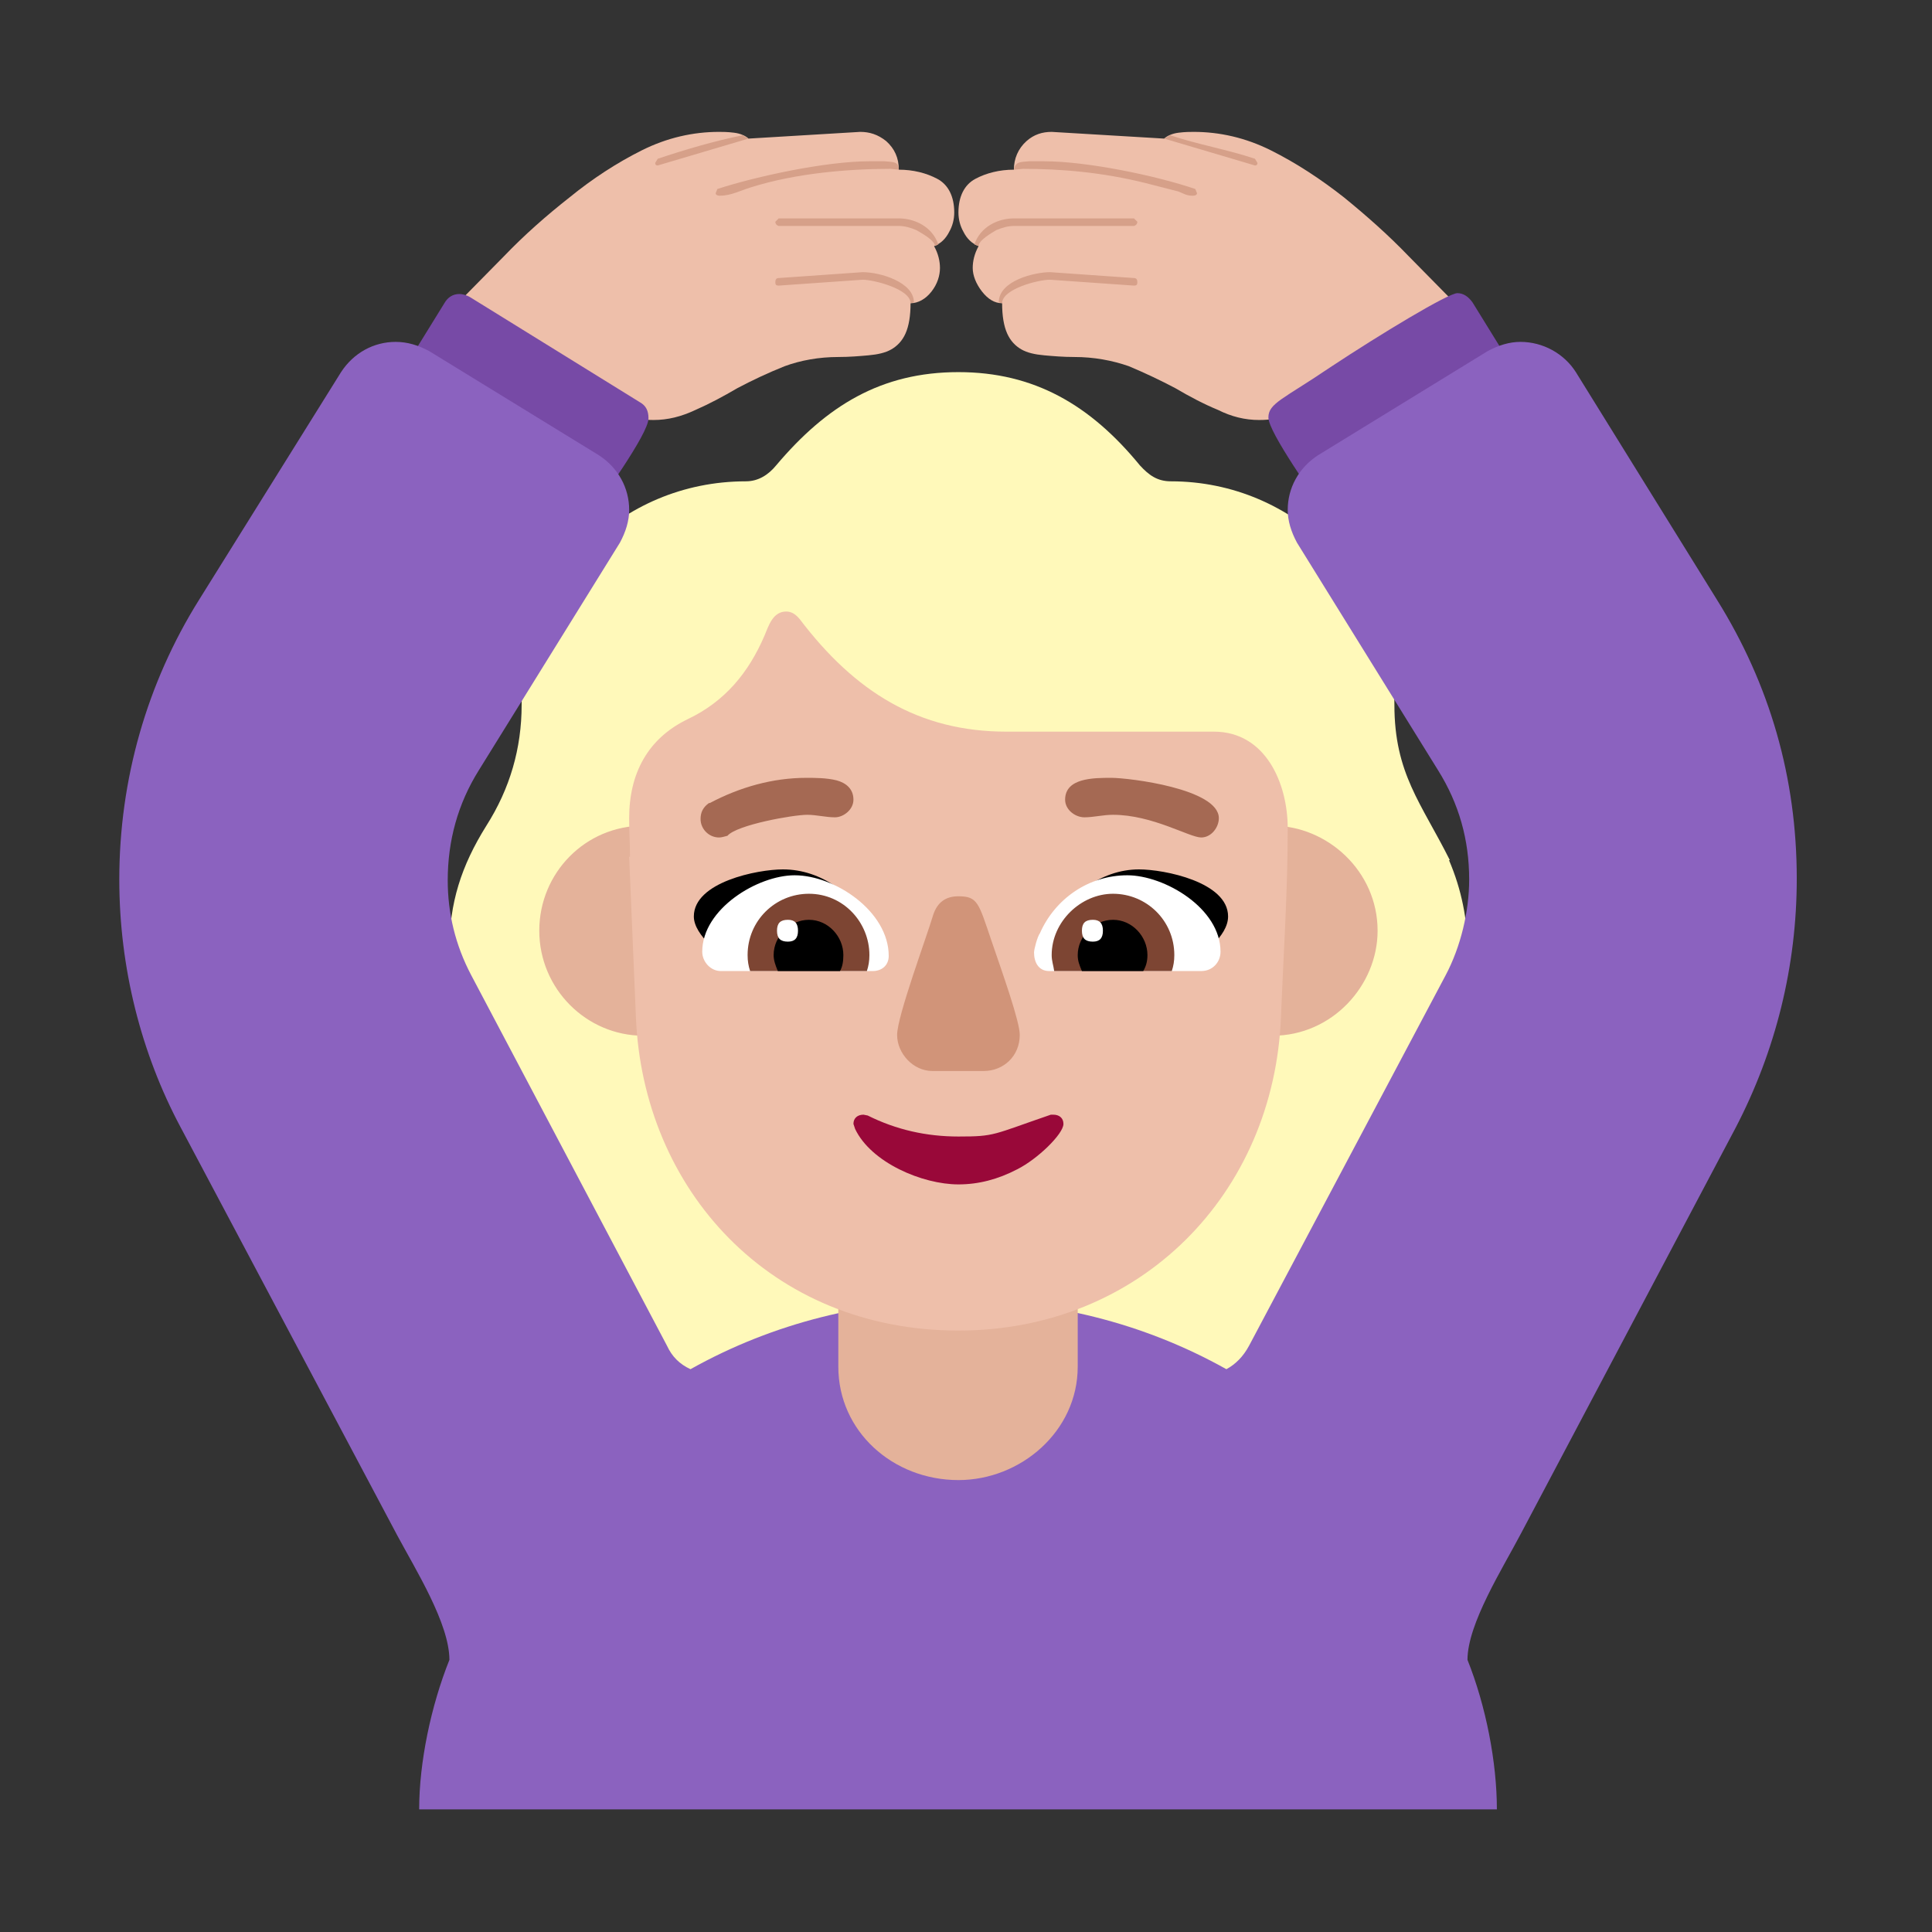 <svg version="1.1" xmlns="http://www.w3.org/2000/svg" viewBox="0 0 2300 2300"><rect x="0" y="0" width="2300" height="2300" fill="#333333" stroke="none"/><g transform="scale(1,-1) translate(-256, -1869)">
		<path d="M1743 214c144 0 260 116 260 260 0 40-10 76-26 113-3 7-5 13-5 19 0 5 2 11 5 18 17 37 26 74 26 115 0 35-7 71-22 106l1 0c-34 68-66 103-66 185 0 147-119 266-266 266-16 0-26 7-37 19-59 72-126 111-216 111-92 0-157-40-217-111-9-11-21-19-36-19-150 0-267-120-267-266 0-52-14-100-42-144-30-48-44-92-44-147 0-40 10-78 26-115 3-5 4-11 4-18 0-7-1-14-4-19-16-37-26-73-26-113 0-144 117-260 259-260l693 0 z" fill="#FFF9BA"/>
		<path d="M1755 1369c13 0 25 2 35 6 9 4 19 9 30 16l178 107-65 66c-24 25-50 48-77 70-28 22-57 41-87 56-30 15-61 22-92 22-4 0-10 0-18-1-8-1-14-4-17-7l-134 8c-11 0-21-3-30-11-10-9-15-21-15-34-17 0-33-4-46-11-13-7-20-21-20-40 0-8 2-16 6-23 4-8 10-14 18-17-5-9-7-18-7-26 0-9 4-19 11-28 7-9 15-14 24-14 0-15 2-27 6-36 4-9 10-15 17-19 7-4 16-6 27-7 11-1 23-2 36-2 23 0 45-4 65-11 19-8 38-17 55-26 17-10 34-19 51-26 16-8 32-12 49-12 z M1034 1369c17 0 33 4 50 12 16 7 33 16 50 26 17 9 36 18 56 26 19 7 41 11 64 11 13 0 25 1 36 2 11 1 20 3 27 7 7 4 13 10 17 19 4 9 6 21 6 36 9 0 18 5 25 14 7 9 10 19 10 28 0 8-2 17-7 26 8 3 14 9 18 17 4 7 6 15 6 23 0 19-7 33-20 40-13 7-29 11-46 11 0 14-5 25-15 34-10 8-20 11-31 11l-133-8c-3 3-9 6-17 7-8 1-14 1-18 1-31 0-62-7-92-22-30-15-59-34-86-56-28-22-54-45-78-70l-65-66 178-107c11-7 21-12 31-16 9-4 21-6 34-6 z" fill="#EEBFAA"/>
		<path d="M1676 1636c3 0 5 1 5 3l-2 5c-47 16-129 33-180 33l-18 0c-10-1-16 0-18-10l11 1c45 0 94-4 146-17l39-10c7-3 10-5 17-5 z M1421 1576c0 7 16 16 21 19 7 3 14 5 21 5l143 0c3 1 4 3 4 5l-4 4-143 0c-19 0-40-10-47-31l5-2 z M1449 1508c0 17 43 28 57 28l100-7c3 0 4 1 4 4 0 3-1 5-4 5l-100 7c-18 0-61-10-61-36l4-1 z M1750 1672c2 0 3 1 3 3l-3 5c-33 11-68 17-101 28l-7-4 108-32 z M1113 1636c13 0 24 6 37 10 54 17 117 22 166 22l10-1c0 10-7 9-17 10l-18 0c-52 0-135-18-181-33l-2-5c0-2 2-3 5-3 z M1369 1576l4 2c-7 21-28 31-47 31l-143 0-4-4c0-2 1-4 4-5l143 0c7 0 14-2 21-5 5-3 22-12 22-19 z M1340 1508l4 1c0 24-40 36-61 36l-100-7c-3 0-4-2-4-5 0-3 1-4 4-4l100 7c13 0 57-11 57-28 z M1039 1672l108 32-7 4c-34-7-68-17-101-28l-3-5c0-2 1-3 3-3 z" fill="#D6A089"/>
		<path d="M961 1258l-239 148 63 102c4 7 10 11 18 11 3 0 8-1 13-4l202-125c7-4 10-10 10-19 0-19-57-96-67-113 z M1833 1258l239 149-63 102c-5 7-11 11-18 11-11 0-92-49-151-88-56-38-74-43-74-60 0-18 56-95 67-114 z" fill="#774AA6"/>
		<path d="M2038-285c0 56-13 123-35 178 0 43 42 109 64 151l255 482c48 92 73 193 73 297 0 120-32 231-95 332l-168 271c-14 22-39 36-66 36-13 0-26-4-39-11l-202-124c-23-15-36-39-36-65 0-13 4-26 11-39l168-271c25-40 37-83 37-130 0-38-10-80-28-114l-234-441c-7-13-16-22-27-28-100 56-210 82-319 82-109 0-219-26-319-82-13 6-22 15-28 28l-233 441c-19 36-28 74-28 113 0 47 12 91 37 131l168 271c7 13 11 26 11 39 0 26-13 50-36 65l-202 124c-13 7-26 11-40 11-26 0-50-13-65-36l-169-271c-62-99-95-214-95-333 0-105 26-207 73-295l258-486c22-41 62-105 62-148-22-55-36-122-36-178l1283 0 z" fill="#8B62BF"/>
		<path d="M1397 107c74 0 142 58 142 135l0 158c0 78-67 135-142 135-73 0-143-58-143-135l0-158c0-77 65-135 143-135 z" fill="#E4B29A"/>
		<path d="M1771 636c71 0 125 60 125 125 0 71-60 125-125 125-71 0-125-60-125-125 0-71 60-125 125-125 z M1022 636c71 0 125 60 125 125 0 71-60 125-125 125-69 0-124-56-124-125 0-69 56-125 124-125 z" fill="#E4B29A"/>
		<path d="M1397 285c217 0 376 163 384 374 3 75 8 149 8 224 0 53-26 115-88 115l-247 0c-104 0-180 47-246 134-5 6-10 9-16 9-16 0-21-17-26-29-19-44-47-78-91-99-48-23-70-65-70-118 0-25 1-23 1-46l-1 0 8-190c8-206 160-374 384-374 z" fill="#EEBFAA"/>
		<path d="M1427 594c24 0 43 18 43 43 0 16-20 72-34 113-15 44-16 52-39 52-15 0-25-7-30-22-8-27-43-121-43-143 0-22 19-43 42-43l61 0 z" fill="#D19479"/>
		<path d="M1397 459c24 0 47 6 70 18 24 12 55 42 55 54 0 7-5 11-12 11l-3 0c-70-24-66-26-110-26-38 0-74 8-108 25l-5 1c-7 0-12-4-12-11l2-6c19-40 80-66 123-66 z" fill="#990839"/>
		<path d="M1669 718c-56 19-107 33-163 49 22 34 59 67 106 67 30 0 106-15 106-56 0-24-32-46-49-60 z M1132 718c53 19 107 34 162 49-22 36-59 67-106 67-30 0-106-15-106-56 0-23 34-47 50-60 z" fill="#000000"/>
		<path d="M1686 713l-181 0c-13 0-18 11-18 22 0 4 4 19 7 23 18 41 58 69 104 69 44 0 111-39 111-91 0-12-9-23-23-23 z M1295 713c11 0 19 7 19 18 0 53-64 96-112 96-44 0-110-40-110-91 0-12 10-23 22-23l181 0 z" fill="#FFFFFF"/>
		<path d="M1651 713l-140 0c-1 7-3 12-3 19 0 40 35 73 73 73 40 0 73-32 73-73 0-7-1-13-3-19 z M1288 713c2 6 3 12 3 19 0 39-31 73-72 73-40 0-73-32-73-73 0-7 1-13 3-19l139 0 z" fill="#7D4533"/>
		<path d="M1617 713l-73 0c-3 7-5 12-5 19 0 22 19 42 42 42 23 0 41-20 41-42 0-8-2-14-5-19 z M1256 713c3 5 4 12 4 19 0 22-18 42-41 42-22 0-42-19-42-42 0-6 2-12 5-19l74 0 z" fill="#000000"/>
		<path d="M1557 748c8 0 12 4 12 13 0 9-4 13-12 13-9 0-13-4-13-13 0-9 4-13 13-13 z M1194 748c8 0 12 4 12 13 0 9-4 13-12 13-9 0-13-4-13-13 0-9 4-13 13-13 z" fill="#FFFFFF"/>
		<path d="M1112 872c3 0 6 1 10 2 11 13 78 25 95 25 11 0 22-3 33-3 10 0 22 9 22 21 0 13-9 20-20 23-12 3-26 3-36 3-40 0-79-11-115-30l-1 0c-7-5-10-11-10-19 0-12 10-22 22-22 z M1686 872c12 0 21 12 21 23 0 35-107 48-128 48-21 0-55 0-55-26 0-12 12-21 23-21 11 0 22 3 34 3 47 0 91-27 105-27 z" fill="#A56953"/>
	</g></svg>
